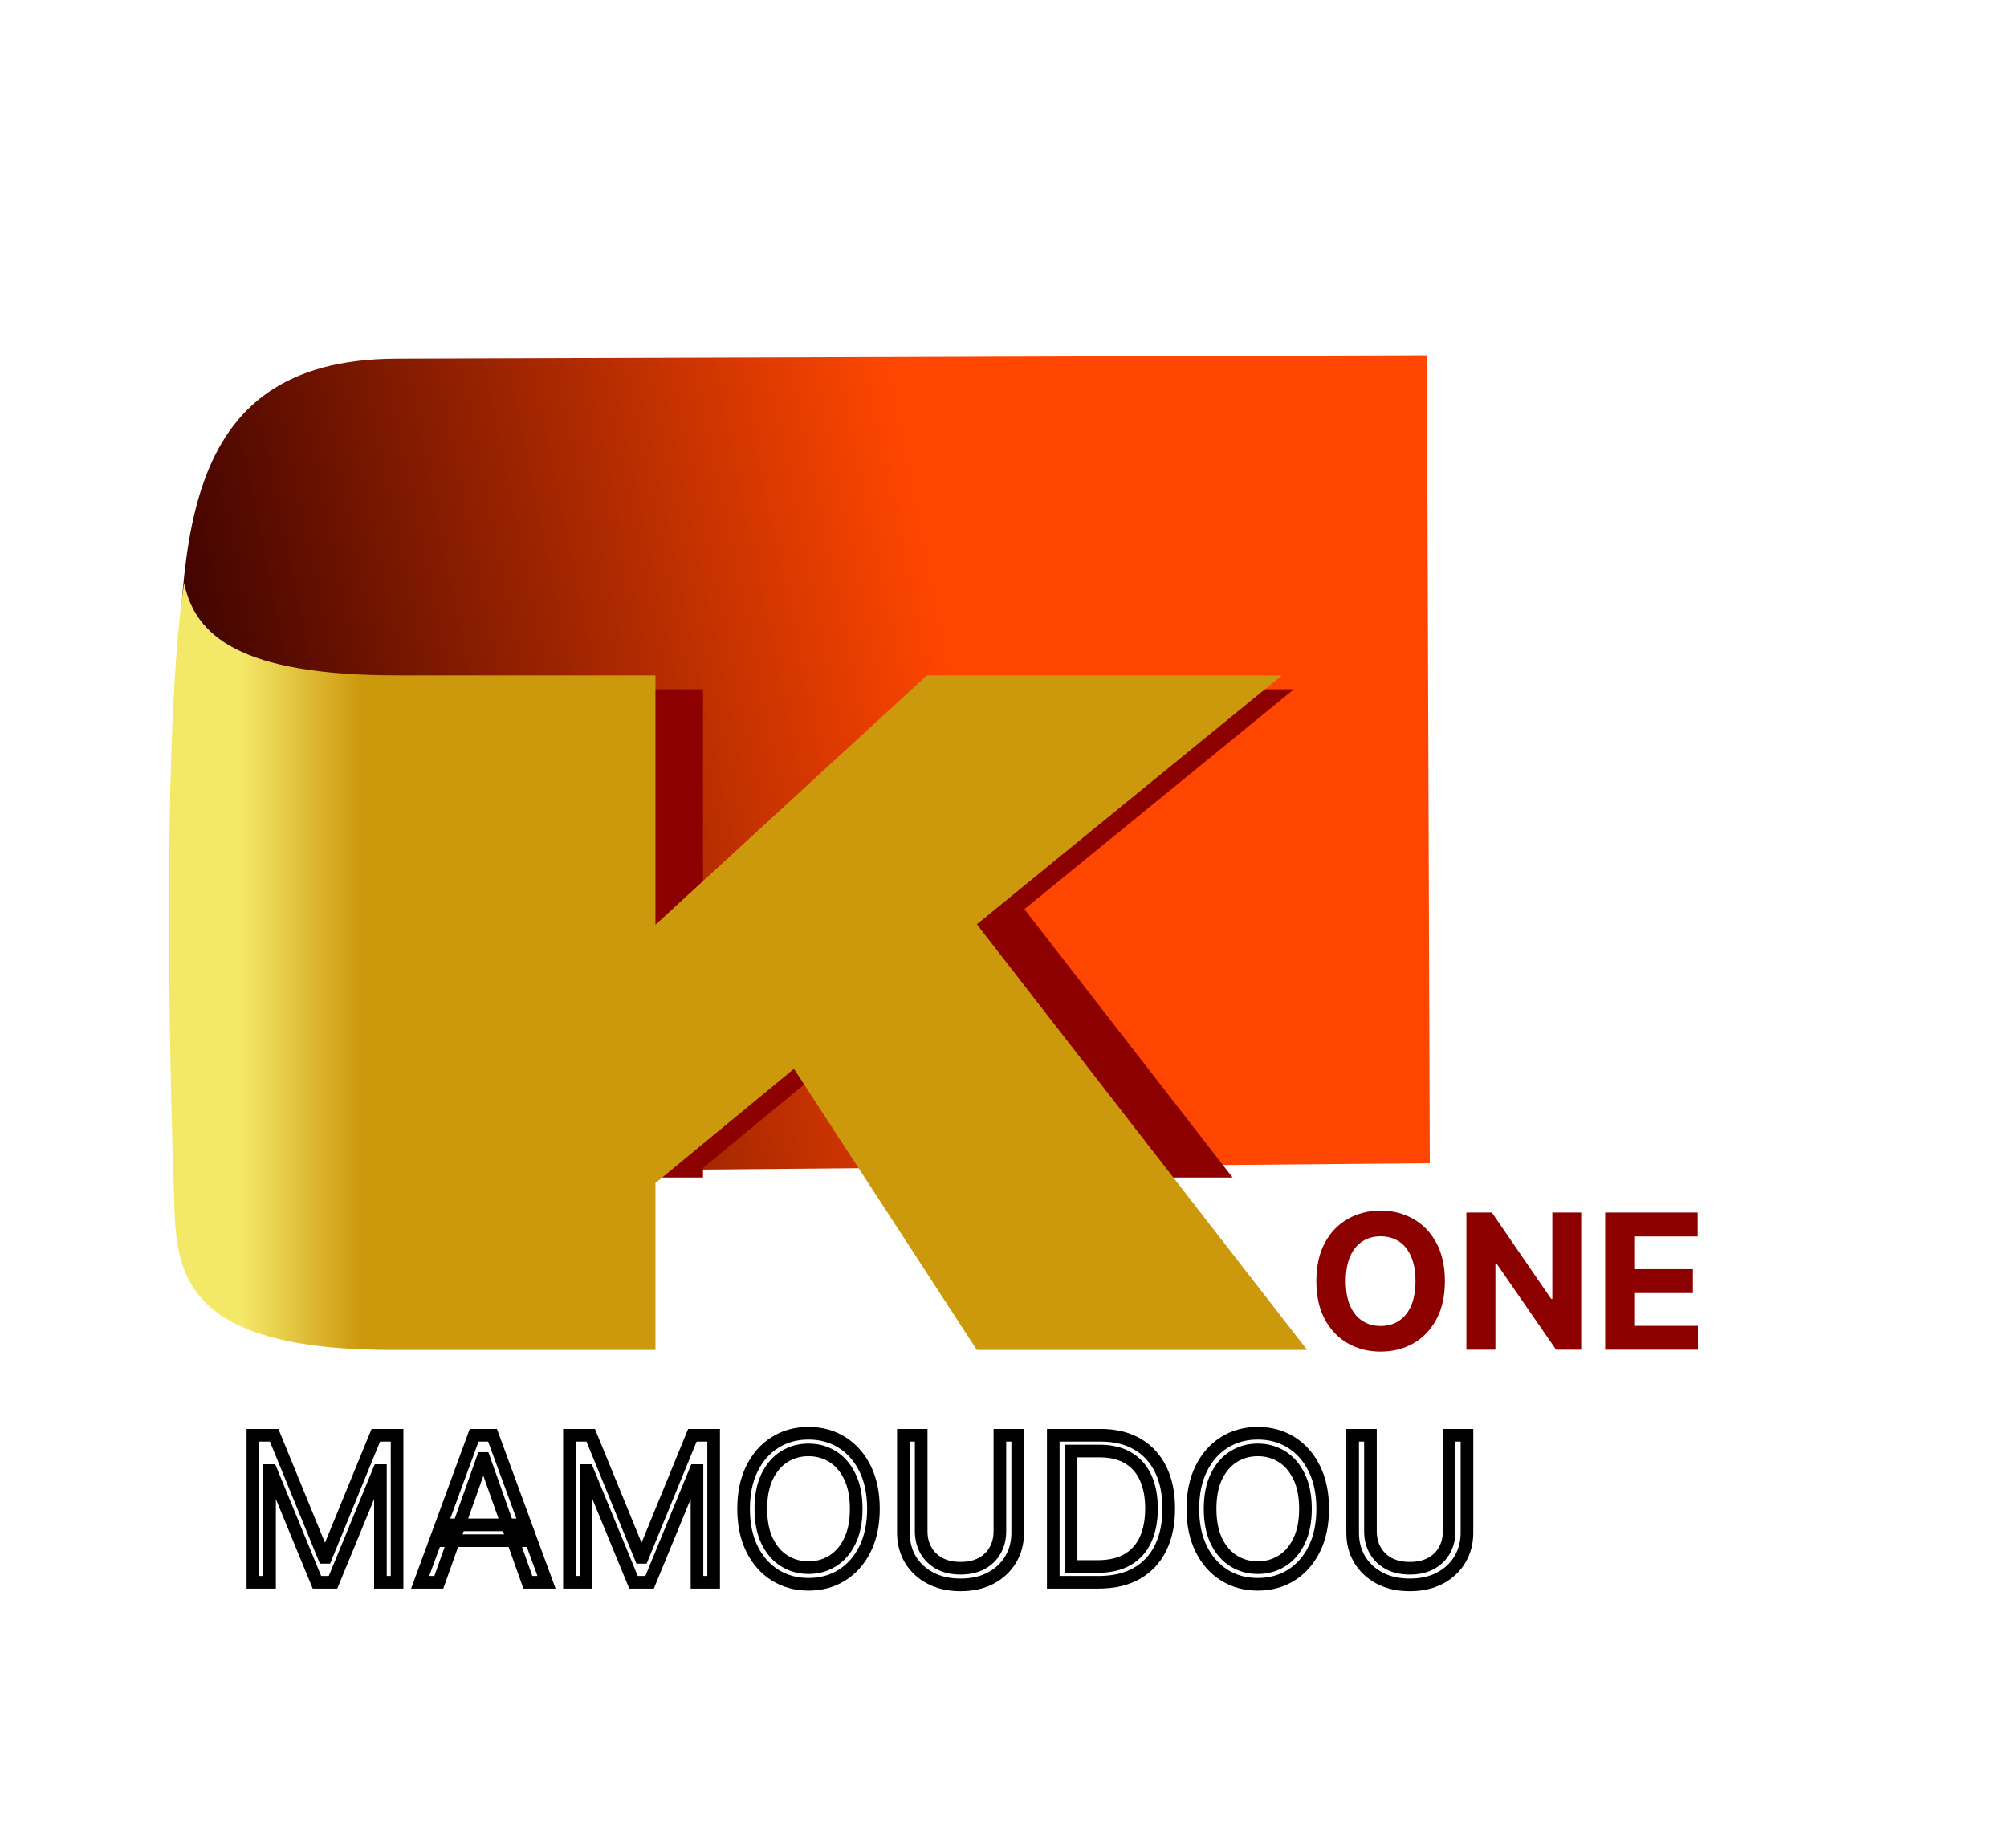 <svg width="794" height="731" viewBox="0 0 794 731" fill="none" xmlns="http://www.w3.org/2000/svg">
<path d="M156.819 141.887C68.42 142.193 71.113 218.051 70.311 300.389C69.508 382.745 67.625 463.794 156.016 463.794L565.652 460.192L564.516 140.559L156.819 141.887Z" fill="url(#paint0_linear_4_31)"/>
<g filter="url(#filter0_f_4_31)">
<path d="M87.379 272.674C83.733 345.56 86.957 447.979 87.578 465.474C87.583 465.589 87.574 465.742 87.578 465.857H278.123V462.063L332.916 416.867L364.778 465.857H487.634L405.27 359.695L511.92 272.682H373.057L278.123 359.873V272.682L87.379 272.674Z" fill="#8D0000"/>
</g>
<path d="M72.828 230.739C63.121 294.068 67.993 449.528 68.775 471.462C69.771 499.354 67.425 533.637 153.236 534.069C153.78 534.072 154.314 534.069 154.866 534.069H251.556H259.308V468.043L314.101 422.847L386.455 534.069H517.114L386.455 365.675L507.154 267.2H366.711L259.308 365.853V267.2H157.275C94.448 267.2 77.245 251.35 72.828 230.739V230.739Z" fill="url(#paint1_linear_4_31)"/>
<path d="M571.621 506.848C571.621 512.77 570.499 517.808 568.254 521.962C566.027 526.116 562.986 529.289 559.133 531.481C555.297 533.655 550.984 534.742 546.193 534.742C541.367 534.742 537.037 533.646 533.201 531.455C529.365 529.263 526.333 526.09 524.106 521.936C521.879 517.782 520.765 512.752 520.765 506.848C520.765 500.927 521.879 495.889 524.106 491.735C526.333 487.581 529.365 484.417 533.201 482.242C537.037 480.05 541.367 478.954 546.193 478.954C550.984 478.954 555.297 480.05 559.133 482.242C562.986 484.417 566.027 487.581 568.254 491.735C570.499 495.889 571.621 500.927 571.621 506.848ZM559.981 506.848C559.981 503.013 559.407 499.778 558.258 497.144C557.126 494.51 555.527 492.513 553.458 491.151C551.39 489.79 548.969 489.11 546.193 489.11C543.418 489.11 540.996 489.79 538.928 491.151C536.86 492.513 535.251 494.51 534.102 497.144C532.971 499.778 532.405 503.013 532.405 506.848C532.405 510.684 532.971 513.919 534.102 516.553C535.251 519.187 536.86 521.184 538.928 522.545C540.996 523.907 543.418 524.587 546.193 524.587C548.969 524.587 551.39 523.907 553.458 522.545C555.527 521.184 557.126 519.187 558.258 516.553C559.407 513.919 559.981 510.684 559.981 506.848ZM625.547 479.697V534H615.63L592.005 499.822H591.607V534H580.126V479.697H590.202L613.641 513.848H614.119V479.697H625.547ZM635.032 534V479.697H671.623V489.163H646.514V502.102H669.741V511.568H646.514V524.534H671.73V534H635.032Z" fill="#8D0000"/>
<path d="M100.045 567.818H108.455L128.227 616.114H128.909L148.682 567.818H157.091V626H150.5V581.795H149.932L131.75 626H125.386L107.205 581.795H106.636V626H100.045V567.818Z" stroke="black" stroke-width="5"/>
<path d="M173.604 626H166.217L187.581 567.818H194.854L216.217 626H208.831L191.445 577.023H190.99L173.604 626ZM176.331 603.273H206.104V609.523H176.331V603.273Z" stroke="black" stroke-width="5"/>
<path d="M225.28 567.818H233.689L253.462 616.114H254.143L273.916 567.818H282.325V626H275.734V581.795H275.166L256.984 626H250.621L232.439 581.795H231.871V626H225.28V567.818Z" stroke="black" stroke-width="5"/>
<path d="M345.543 596.909C345.543 603.045 344.435 608.348 342.219 612.818C340.003 617.288 336.963 620.735 333.099 623.159C329.236 625.583 324.823 626.795 319.861 626.795C314.899 626.795 310.486 625.583 306.622 623.159C302.759 620.735 299.719 617.288 297.503 612.818C295.287 608.348 294.179 603.045 294.179 596.909C294.179 590.773 295.287 585.47 297.503 581C299.719 576.53 302.759 573.083 306.622 570.659C310.486 568.235 314.899 567.023 319.861 567.023C324.823 567.023 329.236 568.235 333.099 570.659C336.963 573.083 340.003 576.53 342.219 581C344.435 585.47 345.543 590.773 345.543 596.909ZM338.724 596.909C338.724 591.871 337.882 587.619 336.196 584.153C334.529 580.688 332.266 578.064 329.406 576.284C326.565 574.504 323.384 573.614 319.861 573.614C316.338 573.614 313.147 574.504 310.287 576.284C307.446 578.064 305.183 580.688 303.497 584.153C301.83 587.619 300.997 591.871 300.997 596.909C300.997 601.947 301.83 606.199 303.497 609.665C305.183 613.131 307.446 615.754 310.287 617.534C313.147 619.314 316.338 620.205 319.861 620.205C323.384 620.205 326.565 619.314 329.406 617.534C332.266 615.754 334.529 613.131 336.196 609.665C337.882 606.199 338.724 601.947 338.724 596.909Z" stroke="black" stroke-width="5"/>
<path d="M395.571 567.818H402.617V606.341C402.617 610.318 401.679 613.869 399.804 616.994C397.948 620.1 395.325 622.553 391.935 624.352C388.545 626.133 384.567 627.023 380.003 627.023C375.438 627.023 371.461 626.133 368.071 624.352C364.681 622.553 362.048 620.1 360.173 616.994C358.317 613.869 357.389 610.318 357.389 606.341V567.818H364.435V605.773C364.435 608.614 365.06 611.142 366.31 613.358C367.56 615.555 369.34 617.288 371.651 618.557C373.98 619.807 376.764 620.432 380.003 620.432C383.241 620.432 386.026 619.807 388.355 618.557C390.685 617.288 392.465 615.555 393.696 613.358C394.946 611.142 395.571 608.614 395.571 605.773V567.818Z" stroke="black" stroke-width="5"/>
<path d="M434.641 626H416.686V567.818H435.436C441.08 567.818 445.91 568.983 449.925 571.313C453.94 573.623 457.018 576.947 459.158 581.284C461.298 585.602 462.368 590.773 462.368 596.795C462.368 602.856 461.288 608.074 459.129 612.449C456.97 616.805 453.826 620.157 449.697 622.506C445.569 624.835 440.55 626 434.641 626ZM423.732 619.75H434.186C438.997 619.75 442.983 618.822 446.146 616.966C449.309 615.11 451.667 612.468 453.22 609.04C454.773 605.612 455.55 601.53 455.55 596.795C455.55 592.098 454.783 588.055 453.249 584.665C451.714 581.256 449.423 578.642 446.374 576.824C443.324 574.987 439.527 574.068 434.982 574.068H423.732V619.75Z" stroke="black" stroke-width="5"/>
<path d="M523.277 596.909C523.277 603.045 522.169 608.348 519.953 612.818C517.737 617.288 514.697 620.735 510.834 623.159C506.97 625.583 502.557 626.795 497.595 626.795C492.633 626.795 488.22 625.583 484.357 623.159C480.493 620.735 477.453 617.288 475.237 612.818C473.021 608.348 471.913 603.045 471.913 596.909C471.913 590.773 473.021 585.47 475.237 581C477.453 576.53 480.493 573.083 484.357 570.659C488.22 568.235 492.633 567.023 497.595 567.023C502.557 567.023 506.97 568.235 510.834 570.659C514.697 573.083 517.737 576.53 519.953 581C522.169 585.47 523.277 590.773 523.277 596.909ZM516.459 596.909C516.459 591.871 515.616 587.619 513.93 584.153C512.264 580.688 510 578.064 507.141 576.284C504.3 574.504 501.118 573.614 497.595 573.614C494.072 573.614 490.881 574.504 488.021 576.284C485.18 578.064 482.917 580.688 481.232 584.153C479.565 587.619 478.732 591.871 478.732 596.909C478.732 601.947 479.565 606.199 481.232 609.665C482.917 613.131 485.18 615.754 488.021 617.534C490.881 619.314 494.072 620.205 497.595 620.205C501.118 620.205 504.3 619.314 507.141 617.534C510 615.754 512.264 613.131 513.93 609.665C515.616 606.199 516.459 601.947 516.459 596.909Z" stroke="black" stroke-width="5"/>
<path d="M573.305 567.818H580.351V606.341C580.351 610.318 579.413 613.869 577.538 616.994C575.682 620.1 573.059 622.553 569.669 624.352C566.279 626.133 562.302 627.023 557.737 627.023C553.173 627.023 549.196 626.133 545.805 624.352C542.415 622.553 539.783 620.1 537.908 616.994C536.052 613.869 535.124 610.318 535.124 606.341V567.818H542.169V605.773C542.169 608.614 542.794 611.142 544.044 613.358C545.294 615.555 547.074 617.288 549.385 618.557C551.715 619.807 554.499 620.432 557.737 620.432C560.976 620.432 563.76 619.807 566.089 618.557C568.419 617.288 570.199 615.555 571.43 613.358C572.68 611.142 573.305 608.614 573.305 605.773V567.818Z" stroke="black" stroke-width="5"/>
<defs>
<filter id="filter0_f_4_31" x="64.016" y="251.021" width="469.557" height="236.49" filterUnits="userSpaceOnUse" color-interpolation-filters="sRGB">
<feFlood flood-opacity="0" result="BackgroundImageFix"/>
<feBlend mode="normal" in="SourceGraphic" in2="BackgroundImageFix" result="shape"/>
<feGaussianBlur stdDeviation="10.827" result="effect1_foregroundBlur_4_31"/>
</filter>
<linearGradient id="paint0_linear_4_31" x1="70.128" y1="302.177" x2="371.904" y2="239.951" gradientUnits="userSpaceOnUse">
<stop stop-color="#370000"/>
<stop offset="1" stop-color="#FF4600"/>
</linearGradient>
<linearGradient id="paint1_linear_4_31" x1="68.992" y1="382.404" x2="168.559" y2="382.404" gradientUnits="userSpaceOnUse">
<stop offset="0.267" stop-color="#F4E868"/>
<stop offset="0.744" stop-color="#CC980C"/>
</linearGradient>
</defs>
</svg>
